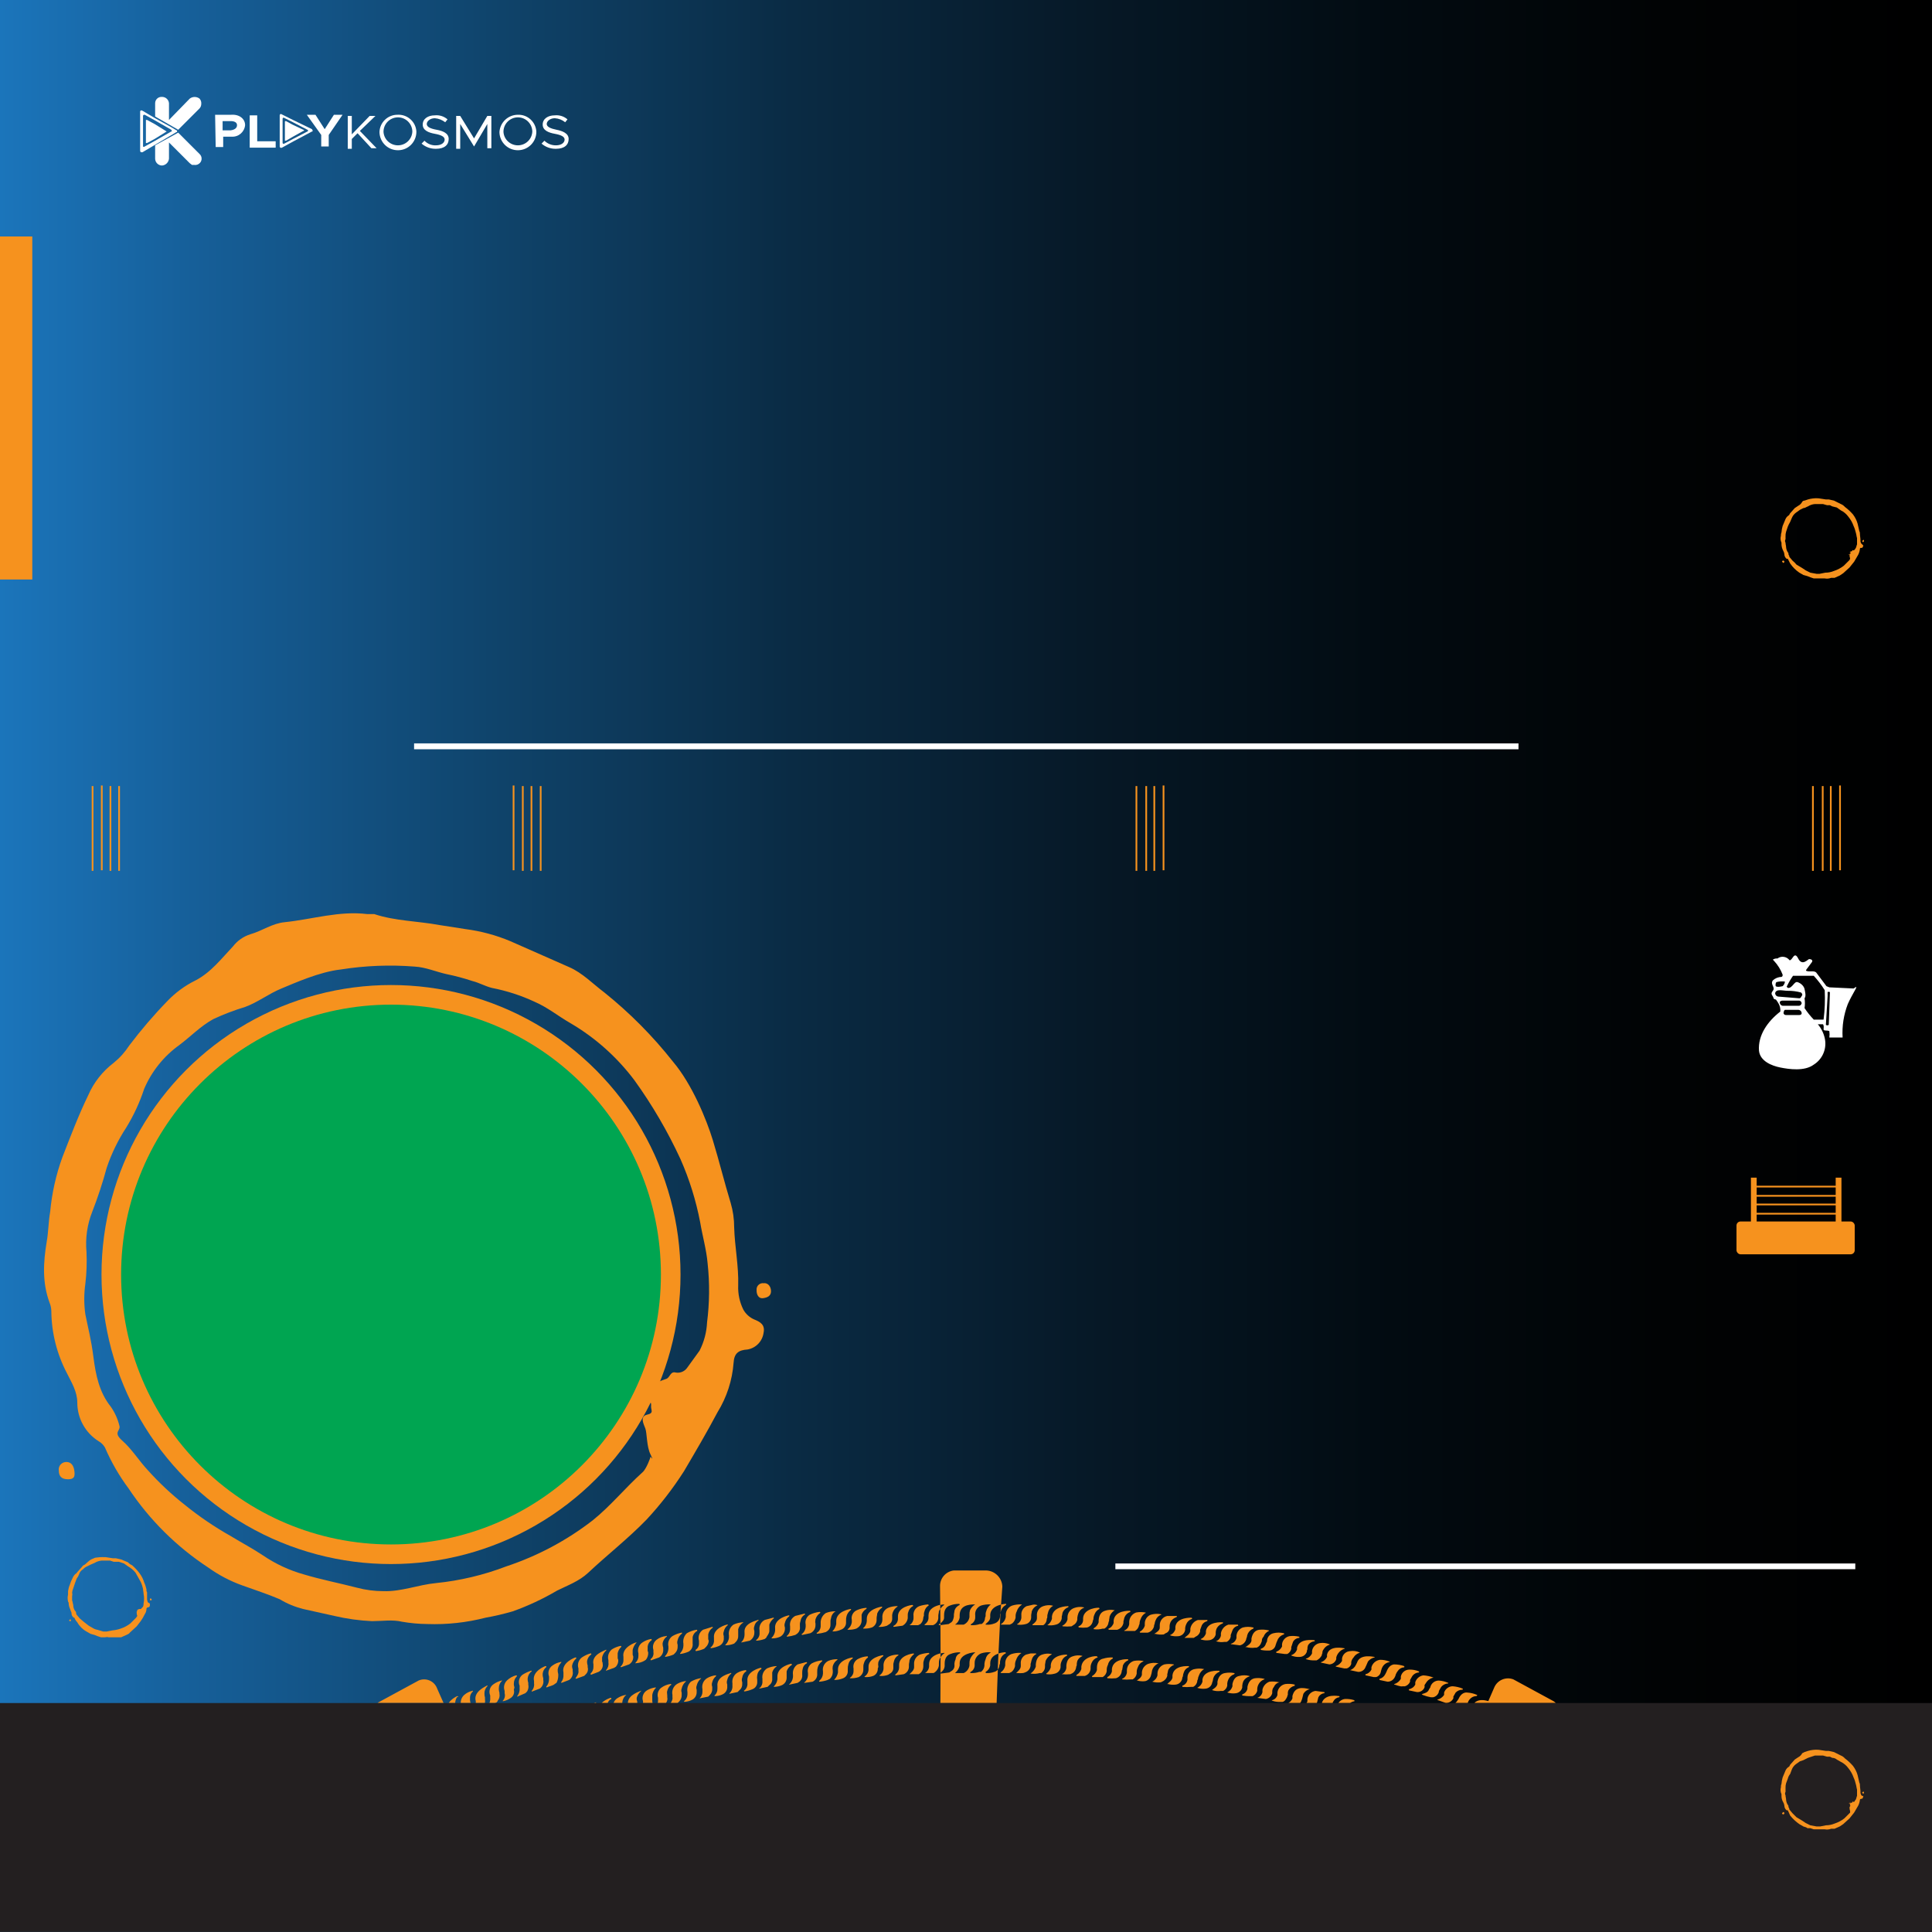 <?xml version="1.0" encoding="UTF-8"?><svg id="Layer_1" xmlns="http://www.w3.org/2000/svg" width="335" height="335" xmlns:xlink="http://www.w3.org/1999/xlink" viewBox="0 0 335 335"><rect x="0" y="0" width="335" height="335" fill="#808080" stroke="none"/><defs><clipPath id="clippath"><rect width="335" height="335" fill="none"/></clipPath><linearGradient id="linear-gradient" x1="0" y1="167.5" x2="335" y2="167.5" gradientTransform="translate(0 335) scale(1 -1)" gradientUnits="userSpaceOnUse"><stop offset="0" stop-color="#1b75bb"/><stop offset=".1" stop-color="#165f99"/><stop offset=".26" stop-color="#0f436a"/><stop offset=".41" stop-color="#0a2b44"/><stop offset=".57" stop-color="#061826"/><stop offset=".72" stop-color="#020b11"/><stop offset=".86" stop-color="#010304"/><stop offset="1" stop-color="#000"/></linearGradient></defs><g clip-path="url(#clippath)"><g><path d="M0,0H335V335H0V0Z" fill="url(#linear-gradient)"/><path d="M198.5,281.5c0-.66,.39-1.25,1-1.5,.58-.18,1.2-.22,1.8-.1,.1,0,.1,.1,0,.1-.41,.16-.74,.49-.9,.9-.11,.22-.18,.46-.2,.7-.08,.12-.11,.26-.1,.4-.13,.54-.56,.97-1.1,1.1h-1.3c-.1-.1-.1-.2,0-.2,.38-.22,.67-.58,.8-1v-.4Zm2.6,.7c0,.5-.5,.8-.8,1s-.1,.1,0,.1c.49,.13,1,.17,1.5,.1l.3-.2c.4-.12,.68-.48,.7-.9v-.3c0-.28,.08-.55,.2-.8,.22-.38,.58-.66,1-.8h0c.1-.1,.1-.2,0-.2h-1.6c-.76,.15-1.31,.82-1.3,1.6v.4h0Zm-5.3-.6c-.06,.48-.36,.9-.8,1.1-.1,0-.1,.1,0,.1h1.8c.37-.21,.63-.58,.7-1,.05-.09,.09-.19,.1-.3,0-.28,.08-.55,.2-.8,.14-.42,.43-.77,.8-1,.1,0,.1-.1,0-.1-.53-.1-1.07-.1-1.6,0-.69,.24-1.16,.87-1.2,1.6v.4h0Zm13.3,1.6c-.13,.46-.46,.83-.9,1,0,.06,.04,.1,.1,.1h0c.45,.13,.93,.17,1.4,.1,.54-.07,.98-.47,1.1-1v-.3c0-.28,.08-.55,.2-.8,.22-.38,.58-.66,1-.8,.1-.1,.1-.2,0-.2s-2.6-.2-2.9,1.5v.4h0Zm-2.7-.4c-.1,.6-.7,.9-.9,1.1s-.1,.1,0,.1h1.5l.3-.2c.39-.16,.68-.49,.8-.9v-.3l.3-.8c.19-.35,.51-.6,.9-.7,.1-.1,.1-.2,0-.2h-1.6c-.68,.22-1.18,.8-1.3,1.5v.4Zm-2.6-.3c-.13,.46-.46,.83-.9,1,0,.06,.04,.1,.1,.1,.45,.13,.93,.16,1.4,.1,.57-.08,1.02-.53,1.1-1.1v-.3c.02-.24,.09-.48,.2-.7,.18-.43,.55-.76,1-.9,0,0,0-.2-.1-.2s-2.6-.1-2.8,1.6v.4Zm-26.7-2c-.04,.46-.3,.87-.7,1.1-.1,0,0,.1,0,.1,.5,.07,1.01,.03,1.5-.1,.54-.14,.92-.64,.9-1.2v-.3c0-.2,.1-.5,.1-.7,.16-.44,.48-.8,.9-1h0c.1,0,.1-.1,0-.1-.29-.1-.61-.1-.9,0l-.9,.2c-.61,.29-.97,.93-.9,1.6v.4h0Zm16,.9c-.13,.46-.46,.83-.9,1,0,.1,0,.2,.1,.2h1.4c.57-.15,1-.62,1.1-1.2v-.3c.1-.2,.1-.5,.2-.7,.18-.43,.55-.76,1-.9,0-.1,0-.2-.1-.2s-2.6-.1-2.8,1.7v.4Zm-10.7-.7c-.12,.45-.41,.84-.8,1.1,.5,.07,1.01,.04,1.5-.1,.53-.12,.93-.56,1-1.1v-.3c.1-.3,.1-.6,.2-.8,.19-.37,.51-.66,.9-.8,.1-.1,.1-.2,0-.2s-2.6,0-2.8,1.8v.4h0Zm29.3,2.9c-.09,.47-.44,.86-.9,1h.1c.45,.14,.93,.17,1.4,.1h.4c.36-.18,.62-.51,.7-.9v-.3l.3-.8c.17-.42,.55-.73,1-.8h0s0-.2-.1-.2h-1.6c-.68,.22-1.18,.8-1.3,1.5v.4h0Zm-31.9-3c0,.5-.5,.9-.8,1.1,0,.06,.04,.1,.1,.1h1.8c.38-.24,.6-.65,.6-1.1,.05-.09,.09-.19,.1-.3-.02-.24,.02-.48,.1-.7,.09-.49,.38-.93,.8-1.2,.1,0,.1-.1,0-.1-.53-.12-1.09-.08-1.6,.1-.72,.23-1.18,.94-1.1,1.7v.4h0Zm8,.4c-.05,.46-.36,.85-.8,1,0,.1,0,.2,.1,.2,.47,.05,.93,.05,1.4,0,.55-.16,.94-.63,1-1.2,.05-.09,.09-.19,.1-.3,0-.28,.08-.55,.2-.8,.14-.39,.43-.71,.8-.9,.1,0,0-.1,0-.2s-2.7,0-2.8,1.8v.4Zm-2.7-.2c-.12,.48-.45,.88-.9,1.1,0,.06,.04,.1,.1,.1,.5,.05,1,.05,1.5,0l.3-.2c.39-.2,.65-.57,.7-1v-.3c.03-.27,.1-.54,.2-.8,.16-.41,.49-.74,.9-.9,.1,0,.1-.1,0-.1-.53-.12-1.09-.08-1.6,.1-.7,.22-1.19,.86-1.2,1.6v.4h0Zm5.4,.5c-.13,.42-.42,.78-.8,1-.1,.1-.1,.2,0,.2,.5,.07,1.01,.03,1.5-.1h.3c.37-.21,.63-.58,.7-1,0-.11,.03-.22,.1-.3,0-.3,.1-.6,.1-.8,.16-.46,.48-.85,.9-1.1h-.1c-.53-.12-1.09-.08-1.6,.1-.6,.2-1,.6-1.1,1.6v.4h0Zm-37.4,5.9c.1-.1,.1-.2,0-.2s-2.6,.4-2.5,2.1v.4c-.02,.49-.28,.94-.7,1.2,0,.06,.04,.1,.1,.1,.48,.03,.95-.04,1.4-.2,.52-.21,.84-.74,.8-1.3,.05-.09,.09-.19,.1-.3-.05-.26-.05-.54,0-.8,.16-.41,.44-.76,.8-1h0Zm2.7-.2c0-.06-.04-.1-.1-.1-.52,0-1.03,.1-1.5,.3-.66,.3-1.06,.98-1,1.7v.4c-.02,.49-.28,.94-.7,1.2,0,.07,.03,.1,.1,.1,.48,.04,.95-.03,1.4-.2l.3-.2c.37-.19,.61-.58,.6-1v-.4c-.02-.24,.02-.48,.1-.7,.09-.47,.38-.87,.8-1.1h0Zm-5.3,.4c0-.1,0-.2-.1-.2-.52,.03-1.03,.16-1.5,.4-.67,.27-1.05,.99-.9,1.7v.4c.02,.48-.21,.93-.6,1.2-.1,.1,0,.1,0,.1,.51,.03,1.02-.04,1.5-.2l.3-.2c.32-.27,.51-.68,.5-1.1v-.3c-.02-.27,0-.54,.1-.8,.1-.41,.35-.76,.7-1Zm5.3-.4h0Zm-8,.6h0c.1-.1,.1-.2,0-.2s-2.6,.4-2.5,2.2v.4c-.08,.45-.29,.87-.6,1.2-.1,0,0,.1,0,.1,.51,0,1.02-.1,1.5-.3,.52-.21,.84-.74,.8-1.3v-.3c-.01-.27,.02-.54,.1-.8,.08-.42,.34-.78,.7-1h0Zm-7.9,.8c.1-.1,0-.2-.1-.2l-1.5,.4c-.6,.39-.91,1.09-.8,1.8v.4c-.05,.51-.3,.98-.7,1.3h.1l1.4-.3,.3-.2c.37-.28,.56-.74,.5-1.2v-.3c-.01-.27,.02-.54,.1-.8,.08-.39,.34-.72,.7-.9h0Zm35.6-6.9c.31-.25,.52-.61,.6-1v-.3c0-.28,.08-.55,.2-.8,.14-.44,.42-.83,.8-1.1h0c.1,0,.1-.1,0-.1-.54-.03-1.08,.04-1.6,.2-.67,.25-1.1,.89-1.1,1.6v.4c-.09,.49-.38,.93-.8,1.2-.1,0,0,.1,0,.1h1.5l.4-.2h0Zm-30.3,6.3c.1,0,0-.1-.1-.1-.52,0-1.03,.1-1.5,.3-.66,.34-1.03,1.07-.9,1.8v.4c-.03,.47-.24,.9-.6,1.2-.1,.1-.1,.2,0,.2,.48-.04,.95-.14,1.4-.3l.4-.2c.3-.29,.48-.68,.5-1.1v-.3c-.05-.26-.05-.54,0-.8,.13-.45,.41-.84,.8-1.1h0Zm74.5-3.2l-.2,.4c-.12,.44-.46,.78-.9,.9,0,.1,0,.2,.1,.2,.46,.09,.93,.12,1.4,.1,.55-.04,1.01-.45,1.1-1,.05-.09,.09-.19,.1-.3l.3-.7c.22-.38,.58-.66,1-.8,.1,0,.1-.2,0-.2-.59-.15-1.21-.15-1.8,0-.65,.14-1.12,.73-1.1,1.4h0Zm2.6,.9c-.2,.42-.56,.75-1,.9v.2l1.5,.2h.4c.36-.18,.62-.51,.7-.9v-.3l.3-.9c.21-.41,.63-.68,1.1-.7v-.2c-.56-.13-1.13-.17-1.7-.1-.7,.13-1.22,.7-1.3,1.4v.4Zm-5.3-1c-.1,.5-.6,.8-.9,1s-.1,.1,0,.1c.49,.13,1,.17,1.5,.1h.3c.39-.16,.68-.49,.8-.9,.05-.09,.09-.19,.1-.3,0-.27,.1-.52,.3-.7,.15-.44,.48-.8,.9-1,.1,0,0-.1,0-.1-.56-.13-1.13-.17-1.7-.1-.6,.1-1.1,.5-1.3,1.5v.4h0Zm-58.5,4.1v.5c0,.5-.5,.9-.7,1.1s-.1,.1,0,.1h1.5l.3-.2c.3-.29,.48-.68,.5-1.1v-.3c-.02-.27,0-.54,.1-.8,.11-.49,.44-.89,.9-1.1,.1,0,0-.2-.1-.2-.51,.04-1.01,.14-1.5,.3-.66,.3-1.06,.98-1,1.7Zm-.1-1.7h0c.1,0,.1-.2,0-.2s-2.6,.3-2.5,2.1v.4c-.03,.44-.25,.84-.6,1.1-.1,.1-.1,.2,0,.2l1.4-.2c.54-.21,.9-.72,.9-1.3v-.3c0-.3,.1-.5,.1-.8,.13-.4,.37-.74,.7-1h0Zm2.5-8.7c-.51,.04-1.01,.14-1.5,.3-.68,.27-1.1,.97-1,1.7v.4c-.02,.49-.28,.94-.7,1.2h1.5l.4-.2c.3-.29,.48-.68,.5-1.1,0-.11,.03-.22,.1-.3-.02-.27,0-.54,.1-.8,.09-.41,.34-.77,.7-1,.1,0,0-.2-.1-.2Zm-18.4,9.9c.1-.1,.1-.2,0-.2-.59,.06-1.17,.23-1.7,.5-.57,.36-.85,1.04-.7,1.7v.4c-.03,.47-.24,.9-.6,1.2-.1,.1,0,.2,0,.1l1.4-.2c.54-.25,.86-.81,.8-1.4v-.3c-.01-.27,.02-.54,.1-.8,.12-.4,.37-.75,.7-1h0Zm86.8-1.4c-.03-.25,.04-.51,.2-.7,.22-.38,.58-.66,1-.8,.1,0,.1-.1,0-.1-.51-.21-1.06-.28-1.6-.2-.73,.09-1.31,.67-1.4,1.4v.4c-.2,.42-.56,.75-1,.9-.1,0-.1,.1,0,.1,.48,.16,.99,.23,1.5,.2h.3c.39-.19,.71-.51,.9-.9,0-.3,.1-.3,.1-.3Zm-2.6-.7c-.01-.24,.02-.48,.1-.7h0c.23-.4,.64-.66,1.1-.7,.1,0,.1-.2,0-.2s-2.6-.4-3,1.3v.3c-.16,.47-.53,.84-1,1,0,.06,.04,.1,.1,.1,.45,.17,.92,.24,1.4,.2,.55-.02,1.03-.38,1.2-.9,0-.14,.02-.28,.1-.4h0Zm5,1.4c.07-.29,.21-.57,.4-.8h0c.25-.33,.6-.58,1-.7,.1,0,.1-.1,0-.1s-2.6-.6-3,1.1v.4c-.2,.42-.56,.75-1,.9-.1,0-.1,.1,0,.1l1.4,.3c.55-.02,1.03-.38,1.2-.9v-.3h0Zm-13.7,5.5c0-.28,.08-.55,.2-.8,.2-.42,.56-.74,1-.9,.1,0,.1-.1,0-.1-.52-.14-1.07-.17-1.6-.1-.6,.1-1.1,.5-1.3,1.5v.3c-.09,.47-.44,.86-.9,1v.2c.5,.08,1,.12,1.5,.1h.3c.39-.16,.68-.49,.8-.9v-.3h0Zm16.3-4.7c.05-.3,.19-.58,.4-.8,.22-.38,.58-.66,1-.8,.1,0,.1-.1,0-.1-.5-.22-1.06-.29-1.6-.2-.72,.04-1.31,.59-1.4,1.3v.4c-.24,.43-.63,.75-1.1,.9,0,.06,.04,.1,.1,.1l1.4,.3h.4c.39-.1,.7-.41,.8-.8v-.3h0Zm-13.7,5.1c0-.3,.1-.58,.3-.8,.17-.42,.55-.73,1-.8h-.1c-.56-.13-1.13-.17-1.7-.1-.61,.23-1.07,.76-1.2,1.4v.4c-.09,.47-.44,.86-.9,1l1.5,.2c.53-.1,.96-.48,1.1-1v-.3h0Zm2.3-1.3c-.75,.13-1.32,.74-1.4,1.5v.4c-.12,.44-.46,.78-.9,.9-.1,0-.1,.1,0,.1,.45,.16,.92,.23,1.4,.2h.4c.4-.1,.6-.5,.8-.9,0-.11,.03-.22,.1-.3-.02-.27,0-.54,.1-.8h0c.24-.41,.64-.7,1.1-.8v-.2c-.52-.13-1.06-.16-1.6-.1h0Zm19.1-1.6c.09-.25,.23-.49,.4-.7,.25-.36,.66-.58,1.1-.6v-.2c-.58-.2-1.19-.3-1.8-.3-.6,.1-1,.5-1.3,1.3l-.2,.4c-.2,.4-.56,.7-1,.8v.2l1.4,.3c.58,0,1.09-.36,1.3-.9,.05-.09,.09-.19,.1-.3h0Zm2.5,.9l.4-.7c.26-.35,.66-.57,1.1-.6,.1,0,.1-.1,0-.2-.51-.21-1.05-.31-1.6-.3-.72-.01-1.36,.49-1.5,1.2v.4c-.24,.43-.63,.75-1.1,.9-.1,0-.1,.1,0,.1s1,.4,1.4,.3h.4c.41-.12,.74-.41,.9-.8v-.3h0Zm2.5,1.3c.03-.13,.03-.27,0-.4l.4-.6c.28-.35,.67-.6,1.1-.7h.1c-.57-.23-1.18-.36-1.8-.4-.66,.09-1.21,.56-1.4,1.2v.4c-.22,.43-.63,.72-1.1,.8v.2l1.4,.3c.56,.04,1.09-.28,1.3-.8Zm-10.1-3.8l.3-.7c.28-.35,.67-.6,1.1-.7,.1,0,.1-.1,0-.1s-2.5-.6-3,1l-.2,.4c-.2,.42-.56,.75-1,.9l1.4,.3c.59,.03,1.12-.34,1.3-.9l.1-.2h0Zm12.6,2.6c-.72-.01-1.36,.49-1.5,1.2l-.2,.3c-.2,.6-.8,.7-1.1,.8s-.1,.1,0,.2c.45,.18,.92,.31,1.4,.4h.4c.39-.08,.72-.34,.9-.7,.07-.12,.1-.26,.1-.4h0l.4-.7c.3-.36,.73-.57,1.2-.6,0,0,.1-.1,0-.1-.51-.23-1.05-.36-1.6-.4h0Zm-34.1,.9c.02-.28,.09-.55,.2-.8,.22-.38,.58-.66,1-.8,.1,0,.1-.1,0-.1-.56-.15-1.14-.15-1.7,0-.6,.1-1,.5-1.2,1.4v.4c-.12,.43-.41,.79-.8,1-.1,0-.1,.1,0,.1,.45,.13,.93,.17,1.4,.1,.54-.07,.98-.47,1.1-1v-.3h0Zm24.1-2.7c.06-.25,.16-.49,.3-.7,.26-.37,.65-.62,1.1-.7,.1,0,.1-.1,0-.1-.51-.2-1.05-.3-1.6-.3-.72,.09-1.31,.6-1.5,1.3v.4c-.2,.4-.56,.7-1,.8-.07,.07-.07,.13,0,.2l1.4,.3h.4c.39-.1,.7-.41,.8-.8l.1-.4h0Zm-62.5-2.9c.1,0,.1-.1,0-.1-.54-.03-1.08,.04-1.6,.2-.67,.25-1.1,.89-1.1,1.6v.4c-.09,.49-.38,.93-.8,1.2,0,.06,.04,.1,.1,.1h1.4l.4-.2c.31-.25,.52-.61,.6-1v-.3c0-.28,.08-.55,.2-.8,.14-.44,.42-.83,.8-1.1h0Zm13.3,.7c.1,0,0-.1-.1-.2s-2.5,0-2.7,1.8v.4c-.13,.42-.42,.78-.8,1-.1,.1-.1,.2,0,.2h1.4c.55-.16,.94-.63,1-1.2v-.3c0-.28,.08-.55,.2-.8,.18-.43,.55-.76,1-.9h0Zm-3.5,.6c.16-.36,.44-.64,.8-.8,.1,0,.1-.1,0-.1-.53-.12-1.09-.08-1.6,.1-.6,.2-1,.6-1.1,1.6v.4c-.06,.48-.36,.9-.8,1.1,.5,.05,1,.05,1.5,0l.4-.2c.34-.23,.55-.6,.6-1,0-.11,.03-.22,.1-.3-.01-.27,.02-.54,.1-.8h0Zm6.1-.4h0c.1,0,.1-.1,0-.2-.54-.03-1.08,.04-1.6,.2-.6,.1-1.1,.6-1.1,1.6v.4c-.13,.42-.42,.78-.8,1-.07,.07-.07,.13,0,.2h1.8c.37-.21,.63-.58,.7-1v-.3c0-.28,.08-.55,.2-.8,.09-.47,.38-.87,.8-1.1h0Zm21.1,2.7c.1-.1,.1-.2,0-.2-.53-.1-1.07-.1-1.6,0-.6,.1-1.1,.5-1.3,1.5v.4c-.1,.5-.6,.8-.9,1,0,.06,.04,.1,.1,.1,.45,.14,.93,.17,1.4,.1h.4c.36-.18,.62-.51,.7-.9v-.4c.02-.24,.09-.48,.2-.7,.2-.42,.56-.74,1-.9h0Zm-34.3-3.5c0-.06-.04-.1-.1-.1h-.9l-.8,.2c-.61,.29-.97,.93-.9,1.6v.4c0,.5-.5,.9-.7,1.1s-.1,.1,0,.1,1.1,.1,1.4-.1c.55-.16,.94-.63,1-1.2v-.3c.1-.2,.1-.5,.2-.7,.1-.44,.4-.8,.8-1Zm5.3,.3c.1-.1,0-.2-.1-.2s-2.5,0-2.7,1.8v.4c-.12,.45-.41,.84-.8,1.1,0,.06,.04,.1,.1,.1,.47,.07,.95,.03,1.4-.1,.53-.12,.93-.56,1-1.1v-.3c0-.28,.08-.55,.2-.8,.16-.41,.49-.74,.9-.9h0Zm-2.7-.2c.1,0,.1-.1,0-.1-.53-.12-1.09-.08-1.6,.1-.6,.2-1,.7-1.1,1.7v.4c-.15,.44-.43,.82-.8,1.1-.1,0-.1,.1,0,.1,.5,.07,1.01,.03,1.5-.1h.3c.38-.24,.6-.65,.6-1.1v-.3c0-.2,.1-.5,.1-.7,.2-.47,.55-.86,1-1.1Zm12.4,1.9c.16-.41,.49-.74,.9-.9,.1-.1,0-.2-.1-.2s-2.5-.1-2.7,1.7v.4c-.09,.44-.39,.82-.8,1v.2c.5,.05,1,.05,1.5,0,.55-.16,.94-.63,1-1.2,0-.11,.03-.22,.1-.3,0-.2,.1-.5,.1-.7Zm10.4,1.9c.02-.28,.09-.55,.2-.8,.14-.37,.43-.66,.8-.8h0c.1-.1,.1-.2,0-.2s-2.6-.2-2.8,1.6v.4c-.1,.5-.6,.8-.8,1s-.1,.1,0,.1c.45,.13,.93,.16,1.4,.1,.57-.08,1.02-.53,1.1-1.1,0-.11,.03-.22,.1-.3h0Zm2.8-.2c.16-.46,.48-.85,.9-1.1h-.1c-.5-.1-1-.1-1.5,0-.75,.1-1.31,.74-1.3,1.5v.4c-.09,.47-.44,.86-.9,1,0,.1,0,.2,.1,.2,.47,.05,.93,.05,1.4,0h.4c.39-.2,.65-.57,.7-1,0-.11,.03-.22,.1-.3,.02-.24,.09-.48,.2-.7h0Zm2.4,.9c.02-.24,.09-.48,.2-.7,.2-.36,.52-.64,.9-.8,.1-.1,.1-.2,0-.2s-2.6-.2-2.9,1.5v.4c-.12,.43-.41,.79-.8,1-.1,0-.1,.1,0,.1,.45,.13,.93,.16,1.4,.1,.57-.08,1.02-.53,1.1-1.1,.05-.09,.09-.19,.1-.3Zm-7.9-1.1c.1-.3,.1-.6,.2-.8,.21-.35,.52-.63,.9-.8,.1,0,.1-.1,0-.1-.53-.1-1.07-.1-1.6,0-.7,.22-1.19,.86-1.2,1.6v.3c-.12,.48-.45,.88-.9,1.1,.49,.13,1,.17,1.5,.1l.4-.2c.34-.2,.59-.52,.7-.9v-.3h0Zm-1.5-1.9h-.1c-.57-.12-1.15-.08-1.7,.1-.63,.24-1.06,.83-1.1,1.5v.4c-.1,.5-.6,.8-.9,1h.1c.45,.13,.93,.17,1.4,.1,.52-.14,.9-.57,1-1.1,.05-.13,.08-.26,.1-.4,.02-.24,.09-.48,.2-.7,.22-.41,.57-.72,1-.9Zm-3.8,1.5c0-.28,.08-.55,.2-.8,.14-.45,.47-.82,.9-1h0c.1,0,.1-.1,0-.1-.53-.1-1.07-.1-1.6,0-.7,.22-1.19,.86-1.2,1.6v.4c-.06,.48-.36,.9-.8,1.1-.1,0,0,.1,0,.1,.5,.05,1,.05,1.5,0h.3c.37-.21,.63-.58,.7-1v-.3h0Zm17.3-5.9c-.09,.47-.44,.86-.9,1-.1,0-.1,.1,0,.1l1.5,.2c.54-.13,.97-.56,1.1-1.1,0-.11,.03-.22,.1-.3,.02-.24,.09-.48,.2-.7,.2-.36,.52-.64,.9-.8,.1-.1,.1-.2,0-.2-.59-.15-1.21-.15-1.8,0-.6,.22-1.03,.76-1.1,1.4v.4Zm11.4,10.5l.2-.8c.24-.41,.64-.7,1.1-.8-1.2-.3-2.6-.5-3,1.2v.4c-.14,.34-.39,.62-.71,.8h2.05c.11-.15,.21-.31,.25-.5,.05-.09,.09-.19,.1-.3h0Zm2.8-.2c.2-.39,.57-.65,1-.7,.1,0,.1-.2,0-.2l-1.5-.2c-.73,.09-1.31,.67-1.4,1.4v.4c-.04,.11-.09,.21-.15,.3h1.78c.03-.07,.06-.13,.07-.2l.2-.8h0Zm6.2,.5c-.52-.16-1.06-.23-1.6-.2-.48,.05-.88,.32-1.14,.7h2.04c.21-.15,.44-.26,.7-.3,.1,0,.1-.1,0-.2h0Zm-2.6-.5c.1-.1,.1-.2,0-.2s-2.5-.5-3,1.2h1.86c.03-.11,.08-.21,.14-.3,.2-.39,.57-.65,1-.7Zm-59.18-4.8l-.21,5.8h-9.75l.03-7.93c.16-.26,.35-.5,.61-.67,.1,0,.1-.1,0-.1-.21,.02-.41,.05-.61,.09l-.02-4.9,1.43-.19,.3-.2c.4-.2,.5-.6,.6-1.1v-.3c0-.2,.1-.5,.1-.7,.13-.46,.46-.83,.9-1,0-.1,0-.2-.1-.2-.55,0-1.09,.1-1.6,.3-.6,.2-1,.7-1,1.7v.4c0,.42-.35,.76-.64,.98l-.02-2.49c.17-.27,.39-.51,.66-.68,.1,0,0-.1-.1-.1-.03,0-.26,.02-.57,.08l-.03-3.18c-.06-1.42,.99-2.64,2.4-2.8h5.6c1.52,.05,2.75,1.28,2.8,2.8l-.22,3.12c-.77,.18-1.82,.63-1.88,1.78v.4c0,.6-.5,.9-.7,1.1s-.1,.2,0,.2c.48,.04,.95-.03,1.4-.2,.55-.16,.94-.63,1-1.2v-.3c0-.12,.06-.22,.08-.34l-.35,7.05c-.69,.23-1.43,.7-1.43,1.68v.4c-.09,.47-.38,.87-.8,1.1,0,.1,0,.2,.1,.2,.48,.03,.95-.04,1.4-.2,.25-.06,.46-.21,.62-.4h0Zm-3.92-9.4v.4c-.02,.47-.29,.89-.7,1.1-.1,.1-.1,.2,0,.2,.51,.03,1.02-.04,1.5-.2h.3c.38-.24,.6-.65,.6-1.1,.05-.09,.09-.19,.1-.3-.02-.27,0-.54,.1-.8,.12-.48,.41-.9,.8-1.2h-.1c-.54-.03-1.08,.04-1.6,.2-.68,.27-1.1,.97-1,1.7h0Zm-3.5,1.6h1.5c.53-.23,.91-.72,1-1.3v-.4c-.01-.27,.02-.54,.1-.8,.19-.42,.5-.77,.9-1h-.1c-1.1,0-2.6,.2-2.6,1.9v.4c-.09,.49-.38,.93-.8,1.2h0Zm-.1,6.7c.02-.24,.09-.48,.2-.7,.03-.44,.3-.82,.7-1h0c.06,0,.1-.04,.1-.1s-.04-.1-.1-.1c-.55,0-1.09,.09-1.6,.3-.6,.2-1,.7-1,1.7v.4c-.04,.46-.3,.87-.7,1.1v.2l1.5-.2,.3-.2c.41-.21,.65-.64,.6-1.1v-.3h0Zm2.7-.7c.18-.42,.45-.8,.8-1.1h0c.1,0,.1-.1,0-.1s-2.6,.2-2.6,1.9v.4c-.1,.47-.34,.89-.7,1.2-.1,0-.1,.1,0,.1h1.4c.53-.23,.91-.72,1-1.3v-.3c-.01-.27,.02-.54,.1-.8h0Zm2.5,.8c.02-.28,.09-.55,.2-.8,.09-.47,.38-.87,.8-1.1h0c.1,0,.1-.1,0-.1-.54-.04-1.09,.03-1.6,.2-.68,.29-1.12,.96-1.1,1.7v.4c-.02,.47-.29,.89-.7,1.1-.1,.1-.1,.2,0,.2,.51,.03,1.02-.04,1.5-.2h.3c.35-.26,.57-.66,.6-1.1v-.3h0Zm2.9-9.3c.16-.38,.44-.7,.8-.9,.1-.1,.1-.2,0-.2-.28,.02-.55,.06-.82,.12l-.1,1.45c.04-.16,.06-.32,.12-.46h0Zm-.3,9.49c.05-.09,.09-.19,.1-.3-.02-.24,.02-.48,.1-.7,.13-.46,.46-.83,.9-1h0c0-.1,0-.2-.1-.2-.05,0-.59,.02-1.17,.22l-.12,2.78c.18-.22,.29-.5,.28-.8h0Zm-18.3-6.8c-.06,0-.1,.04-.1,.1s.04,.1,.1,.1l1.5-.2c.48-.27,.82-.75,.9-1.3v-.3c-.02-.27,0-.54,.1-.8,.12-.43,.41-.79,.8-1,.1,0,0-.2-.1-.2s-2.6,.3-2.5,2.1v.4c-.04,.46-.3,.87-.7,1.1h0Zm-2.7,.2c.51,.04,1.02-.03,1.5-.2l.3-.2c.37-.19,.61-.58,.6-1v-.4c-.02-.24,.02-.48,.1-.7,.15-.41,.43-.76,.8-1,.1,0,0-.1,0-.1-.55,0-1.09,.09-1.6,.3-.66,.3-1.06,.98-1,1.7v.4c-.02,.49-.28,.94-.7,1.2h0Zm8.7-2v.5c-.04,.46-.3,.87-.7,1.1,0,.06,.04,.1,.1,.1h1.4c.54-.21,.9-.72,.9-1.3v-.3c0-.3,.1-.5,.1-.8,.06-.15,.15-.28,.24-.42v-.7c-.77,.16-2.03,.61-2.03,1.82h-.01Zm-11.3,2.3c.51,.03,1.02-.04,1.5-.2,.5-.24,.81-.75,.8-1.3v-.3c0-.3,.1-.5,.1-.8,.16-.41,.44-.76,.8-1,.1-.1,.1-.2,0-.2s-2.6,.4-2.6,2.1v.4c-.03,.47-.24,.9-.6,1.2-.1,0,0,.1,0,.1h0Zm106.3,11.7c.1,0,.2-.2,.1-.2-.51-.23-1.05-.36-1.6-.4-.6-.1-1.2,.2-1.6,1.1l-.2,.3c-.09,.15-.21,.28-.34,.4h2.14c.07-.26,.21-.5,.4-.7,.28-.31,.68-.49,1.1-.5h0Zm13.4,.9l-7-3.8c-1.3-.49-2.75,.13-3.3,1.4l-1.03,2.37c-.63-.18-1.77-.39-2.41,.33h14.11c-.1-.1-.21-.19-.33-.27l-.04-.03Zm-17.4-.5c.02-.1,.02-.2,0-.3l.4-.7c.31-.33,.75-.51,1.2-.5,0,0,.1-.2,0-.2-.54-.22-1.12-.35-1.7-.4-.68,0-1.29,.45-1.5,1.1v.4c-.26,.39-.65,.68-1.1,.8-.1,0-.1,.1,0,.1l1.4,.5c.55,.01,1.06-.3,1.3-.8h0Zm-104.3-13.2c-.06,.48-.32,.91-.7,1.2-.1,.1,0,.1,0,.1,.51,.03,1.02-.04,1.5-.2l.3-.2c.35-.26,.57-.66,.6-1.1v-1.1c.13-.42,.42-.78,.8-1,.1-.1,.1-.2,0-.2-.55,.04-1.09,.17-1.6,.4-.67,.27-1.05,.99-.9,1.7v.4h0Zm-61.4,13.6c.28-.33,.39-.78,.3-1.2v-.2c-.09-.26-.12-.53-.1-.8,0-.45,.18-.88,.5-1.2,.1-.1,0-.2,0-.1-.54,.13-1.05,.37-1.5,.7-.58,.44-.79,1.23-.5,1.9v.4c.03,.31-.02,.61-.13,.9h1l.23-.1c.1-.1,.2-.2,.2-.3h0Zm-2.2-.2c-.02-.1-.02-.2,0-.3-.08-.26-.11-.53-.1-.8,0-.45,.18-.88,.5-1.2,.1-.1,0-.2-.1-.1s-2.4,1-1.9,2.7v.3h1.58c.04-.2,.05-.4,.02-.6Zm21.9-.1c0-.1,0-.2-.1-.2-.06,0-.96,.29-1.57,.9h1.04c.11-.31,.34-.57,.64-.7h-.01Zm-2.7,.6c-.11,.02-.22,.07-.33,.1h.35s.05-.07,.08-.1h-.1Zm-27.55-2.53c-.52-1.22-1.93-1.79-3.15-1.27l-7,3.8-.04,.03-.09,.07h11.44l-1.11-2.5s-.03-.09-.05-.13Zm6.25,.63c0-.1,0-.2-.1-.1-.52,.11-1,.35-1.4,.7-.41,.36-.62,.88-.61,1.4h1.71c-.09-.26-.12-.53-.1-.8-.04-.46,.15-.91,.5-1.2Zm-2.6,1c.1-.1,0-.2-.1-.2-.06,0-.97,.44-1.5,1.2h1.12c.03-.39,.15-.77,.38-1.1l.1,.1Zm83.5-12.7c-.3,.2,0,.2,.1,.2h.07v-.32c-.06,.04-.11,.09-.16,.12h-.01Zm-47.2,12.7v-.3c0-.3-.1-.6,0-.8,.09-.39,.3-.74,.6-1,.06,0,.1-.04,.1-.1s-.04-.1-.1-.1c-.62,.08-1.2,.32-1.7,.7-.49,.41-.69,1.08-.5,1.7v.4c.01,.17,0,.34-.05,.5h1.43c.21-.28,.31-.64,.22-1h0Zm2.5-.4v-.4c-.09-.22-.09-.48,0-.7,.1-.47,.34-.89,.7-1.2,.1,0,0-.1,0-.1-.53,.06-1.04,.23-1.5,.5-.64,.4-.96,1.16-.8,1.9v.4c.07,.36-.11,.72-.3,1h1.2l.3-.3c.28-.3,.42-.69,.4-1.1h0Zm42.9-5.3v.4c-.04,.46-.3,.87-.7,1.1h1.5c.48-.27,.82-.75,.9-1.3v-.3c-.01-.27,.02-.54,.1-.8,.05-.12,.12-.22,.19-.33v-.68c-.77,.17-1.99,.65-1.99,1.91h0Zm-48,6.4v-1.1c.07-.45,.28-.87,.6-1.2h0c.1,0,0-.1,0-.1-.53,.06-1.04,.23-1.5,.5-.66,.39-.95,1.18-.7,1.9v.3h1.64c0-.1-.01-.2-.04-.3h0Zm-2.7-.6c.12-.43,.36-.81,.7-1.1h0c.1-.1,.1-.2,0-.1-.09,.09-2.21,.63-2.23,2.1h1.63v-.2c-.08-.22-.12-.46-.1-.7h0Zm-1.8-.5h-.1c-.54,.09-1.05,.3-1.5,.6-.29,.2-.5,.48-.61,.8h1.51v-.1c.04-.51,.29-.99,.7-1.3Zm15.2-9.5c.04,.46-.15,.91-.5,1.2-.06,0-.1,.04-.1,.1s.04,.1,.1,.1c.48-.07,.95-.21,1.4-.4,.54-.25,.86-.81,.8-1.4v-.3c-.1-.26-.1-.54,0-.8,.09-.44,.34-.83,.7-1.1,.1,0,0-.1-.1-.1s-2.5,.6-2.3,2.3v.4h0Zm-10.8,0c0-.1,0-.2-.1-.2-.54,.09-1.05,.3-1.5,.6-.63,.41-.91,1.18-.7,1.9v.4c.02,.46-.16,.9-.5,1.2,0,.1,0,.2,.1,.1,.49-.03,.97-.16,1.4-.4l.3-.2c.27-.34,.41-.77,.4-1.2,0-.11-.03-.22-.1-.3v-.8c.05-.45,.31-.86,.7-1.1Zm2.6-.6c.1-.1,0-.2-.1-.1-.58,.05-1.13,.25-1.6,.6-.57,.4-.82,1.13-.6,1.8v.4c.08,.46-.11,.93-.5,1.2,0,.1,0,.2,.1,.2l1.4-.5c.48-.3,.75-.84,.7-1.4v-.3c-.09-.26-.12-.53-.1-.8,.09-.44,.34-.83,.7-1.1h0Zm4.5,1.2v-1.1c.08-.47,.37-.88,.8-1.1,0-.1,0-.2-.1-.2-.6,.09-1.18,.3-1.7,.6-.49,.46-.72,1.14-.6,1.8v.4c-.02,.45-.2,.87-.5,1.2-.1,.1-.1,.2,0,.2,.48-.07,.95-.21,1.4-.4,.5-.28,.77-.83,.7-1.4Zm-1.9-1.7c.1-.1,.1-.2,0-.2-.56,.11-1.1,.31-1.6,.6-.58,.4-.86,1.11-.7,1.8v.4c-.03,.49-.25,.96-.6,1.3,0,.06,.04,.1,.1,.1,.48-.07,.95-.21,1.4-.4l.3-.3c.28-.3,.42-.69,.4-1.1v-.3c-.1-.26-.1-.54,0-.8,.1-.44,.34-.83,.7-1.1Zm-13.8,4.8v-.7c.1-.47,.34-.89,.7-1.2,.1-.1,0-.2-.1-.1s-2.5,.8-2.1,2.5v.4c.02,.46-.16,.9-.5,1.2,0,.1,0,.2,.1,.2l1.3-.5c.52-.26,.81-.83,.7-1.4,.01-.14-.02-.28-.1-.4Zm5.3-2c.1-.44,.3-.86,.6-1.2h0c.1,0,.1-.1,0-.1s-2.5,.8-2.2,2.5v.4c.05,.44-.1,.88-.4,1.2-.06,0-.1,.04-.1,.1s.04,.1,.1,.1l1.4-.5c.48-.3,.75-.84,.7-1.4-.05-.09-.09-.19-.1-.3v-.8h0Zm-7.2,.8c.1-.1,0-.2-.1-.2-.53,.15-1.04,.39-1.5,.7-.59,.44-.83,1.2-.6,1.9v.4c.1,.5-.3,1-.5,1.3,0,.06,.04,.1,.1,.1l1.4-.5,.3-.3c.31-.31,.43-.78,.3-1.2v-.3c-.09-.26-.12-.53-.1-.8,.08-.45,.33-.84,.7-1.1Zm4.6-.2c.07-.42,.28-.81,.6-1.1,.1-.1,0-.2-.1-.2-.53,.11-1.04,.31-1.5,.6-.56,.45-.8,1.2-.6,1.9v.4c.07,.47-.08,.95-.4,1.3-.1,0,0,.1,0,.1l1.4-.5,.3-.2c.29-.33,.44-.76,.4-1.2-.05-.09-.09-.19-.1-.3v-.8h0Zm22.3,3.1h0c0-.1,0-.2-.1-.2-.53,.06-1.04,.23-1.5,.5-.6,.39-.91,1.09-.8,1.8v.4c.04,.49-.14,.97-.5,1.3-.1,0,0,.1,0,.1l1.4-.3,.3-.3c.34-.26,.52-.67,.5-1.1v-.3c-.1-.26-.1-.54,0-.8,.05-.45,.31-.86,.7-1.1h0Zm2.6-.4h0c.1-.1,0-.2-.1-.2s-2.5,.6-2.3,2.3v.4c.04,.46-.15,.91-.5,1.2-.06,0-.1,.04-.1,.1s.04,.1,.1,.1c.48-.07,.95-.21,1.4-.4,.52-.21,.84-.74,.8-1.3v-.3c-.05-.26-.05-.54,0-.8,.05-.45,.31-.86,.7-1.1h0Zm-10.5,1.7c.1,0,.1-.1,0-.1-.6,.09-1.18,.3-1.7,.6-.49,.46-.72,1.14-.6,1.8v.4c-.01,.47-.23,.91-.6,1.2,0,.07,.03,.1,.1,.1,.49-.03,.97-.16,1.4-.4,.45-.28,.71-.77,.7-1.3v-.4c-.09-.22-.09-.48,0-.7,.1-.47,.34-.89,.7-1.2Zm13.1-2.1c.1,0,.1-.1,0-.1-.55,.04-1.09,.17-1.6,.4-.6,.39-.91,1.09-.8,1.8v.4c.05,.51-.18,1.01-.6,1.3h.1l1.4-.3,.3-.3c.35-.25,.54-.67,.5-1.1v-1.1c.12-.4,.36-.75,.7-1h0Zm-7.8,1.2s0-.2-.1-.1-2.5,.5-2.3,2.3v.4c.02,.46-.16,.9-.5,1.2,0,.1,0,.2,.1,.1,.45,0,.9-.1,1.3-.3,.54-.25,.86-.81,.8-1.4v-.3c-.1-.26-.1-.54,0-.8,.09-.44,.34-.83,.7-1.1h0Zm-2.7,.5c.1-.1,.1-.2,0-.2-.53,.06-1.04,.23-1.5,.5-.64,.4-.96,1.16-.8,1.9v.4c.02,.46-.16,.9-.5,1.2l1.5-.3,.3-.3c.28-.3,.42-.69,.4-1.1v-.3c-.1-.26-.1-.54,0-.8,.09-.39,.3-.74,.6-1h0Zm2.3-6.7c-.06,.46-.27,.88-.6,1.2-.1,.1,0,.1,0,.1,.51,0,1.02-.1,1.5-.3l.3-.3c.29-.29,.43-.69,.4-1.1v-1.1c.12-.45,.41-.84,.8-1.1,.1,0,.1-.2,0-.1-.55,.04-1.09,.17-1.6,.4-.62,.42-.93,1.16-.8,1.9v.4Zm8-1.2c-.06,.46-.27,.88-.6,1.2-.1,0,0,.1,.1,.1,.48,0,.96-.1,1.4-.3,.47-.27,.77-.76,.8-1.3v-.3c-.1-.26-.1-.54,0-.8,.1-.44,.34-.83,.7-1.1,.1-.1,.1-.2,0-.2s-2.6,.5-2.4,2.3v.4h0Zm-2.7,.3c.05,.51-.18,1.01-.6,1.3,0,.06,.04,.1,.1,.1,.48-.04,.95-.14,1.4-.3,.1-.1,.3-.2,.3-.3s.5-.6,.5-1.1v-1.1c.15-.44,.43-.82,.8-1.1,0-.06-.04-.1-.1-.1h0l-1.5,.4c-.66,.34-1.03,1.07-.9,1.8v.4h0Zm-2.6,.4c-.01,.5-.23,.97-.6,1.3h.1l1.4-.3c.5-.29,.81-.82,.8-1.4v-.3c-.1-.26-.1-.54,0-.8,.08-.42,.34-.78,.7-1,.1,0,0-.2-.1-.1s-2.5,.5-2.3,2.2v.4h0Zm12.6-.4c-.06,0-.1,.04-.1,.1s.04,.1,.1,.1c.51-.05,1.01-.15,1.5-.3l.3-.2c.34-.26,.52-.67,.5-1.1v-.3c-.02-.27,0-.54,.1-.8,.06-.5,.36-.95,.8-1.2h-.1c-.55,0-1.09,.1-1.6,.3-.6,.39-.95,1.08-.9,1.8v.4c.02,.48-.21,.93-.6,1.2Zm2.7-.2c.48,0,.96-.1,1.4-.3,.56-.18,.93-.71,.9-1.3v-.3c-.01-.27,.02-.54,.1-.8,.12-.4,.37-.75,.7-1h0c.1-.1,.1-.2,0-.2s-2.6,.4-2.5,2.2v.4c-.08,.45-.29,.87-.6,1.2-.1,0,0,.1,0,.1h0Zm-7.4-.5c.03,.51-.19,1-.6,1.3,0,.06,.04,.1,.1,.1,.48-.05,.95-.15,1.4-.3l.3-.2c.37-.28,.56-.74,.5-1.2v-.3c-.02-.24,.02-.48,.1-.7,.05-.45,.31-.86,.7-1.1h0c.06,0,.1-.04,.1-.1s-.04-.1-.1-.1l-1.6,.4c-.66,.34-1.03,1.07-.9,1.8v.4h0Zm2.7-.3c-.03,.47-.24,.9-.6,1.2-.06,0-.1,.04-.1,.1s.04,.1,.1,.1l1.4-.3c.56-.24,.91-.79,.9-1.4v-.3c-.1-.2,0-.5,0-.7,.13-.45,.41-.84,.8-1.1,.1-.1,0-.2-.1-.2-.59,.07-1.16,.24-1.7,.5-.57,.36-.85,1.04-.7,1.7v.4h0Zm-45,7c.1-.1,0-.2-.1-.2s-2.4,.9-2,2.6v.4c.07,.47-.08,.95-.4,1.3,0,.1,0,.2,.1,.1l1.3-.5c.48-.34,.71-.93,.6-1.5v-.3c-.09-.26-.12-.53-.1-.8,.04-.43,.26-.83,.6-1.1Zm4.6,.4c-.08-.22-.12-.46-.1-.7,.1-.47,.34-.89,.7-1.2,.1-.1,0-.2-.1-.2s-2.5,.9-2.1,2.6v.4c.04,.47-.1,.94-.4,1.3-.1,0,0,.1,.1,.1l1.3-.5c.48-.34,.71-.93,.6-1.5v-.3h0Zm-7.1,.3c0-.06-.04-.1-.1-.1h0c-.53,.17-1.03,.41-1.5,.7-.58,.44-.79,1.23-.5,1.9v.4c.05,.5-.1,1-.4,1.4-.1,0,0,.1,0,.1l1.4-.6,.3-.3c.22-.36,.29-.79,.2-1.2v-.3c-.09-.26-.12-.53-.1-.8,.05-.48,.31-.92,.7-1.2Zm45.1-1.1c0-.1,0-.2-.1-.2s-2.5,.5-2.4,2.3v.4c-.06,.46-.27,.88-.6,1.2-.1,0,0,.1,0,.1,.48,0,.96-.1,1.4-.3,.5-.24,.81-.75,.8-1.3v-1.1c.16-.46,.48-.85,.9-1.1h0Zm-40-.4h0c.1-.1,0-.2-.1-.1-.51,.09-.98,.3-1.4,.6-.62,.42-.87,1.2-.6,1.9v.4c.02,.51-.16,1.01-.5,1.4,0,.06,.04,.1,.1,.1,.4-.2,1.1-.3,1.4-.6l.3-.2c.19-.37,.29-.78,.3-1.2v-.3c-.08-.26-.11-.53-.1-.8,.07-.45,.28-.87,.6-1.2h0Zm23.9-3.4c.04,.48-.19,.94-.6,1.2,0,.1,0,.2,.1,.2,.48-.07,.95-.21,1.4-.4l.3-.3c.3-.29,.48-.68,.5-1.1-.05-.09-.09-.19-.1-.3v-.8c.1-.44,.34-.83,.7-1.1,.06,0,.1-.04,.1-.1s-.04-.1-.1-.1l-1.6,.5c-.63,.41-.91,1.18-.7,1.9v.4h0Zm-31.7,5.6c-.6,.16-1.15,.47-1.6,.9-.48,.47-.63,1.17-.4,1.8v.4c.13,.46,.01,.95-.3,1.3-.1,0,0,.1,0,.1,.51-.09,.98-.3,1.4-.6,.44-.32,.64-.87,.5-1.4l.1-.4c-.08-.22-.12-.46-.1-.7,0-.45,.18-.88,.5-1.2,.1-.1,0-.2-.1-.2h0Z" fill="#f6921e"/><path d="M0,295.3H335v39.69H0v-39.69Z" fill="#231f20"/></g></g><g><path d="M130.8,228.8c-.8-.34-1.47-.94-1.9-1.7-.65-1.3-.96-2.75-.9-4.2,.1-3.4-.6-6.7-.7-10.1,0-1.42-.2-2.84-.6-4.2-1.1-3.6-2-7.3-3.1-10.9s-3.6-9.7-6.9-13.6c-3.5-4.44-7.49-8.46-11.9-12-2-1.5-3.8-3.4-6.1-4.4l-10.2-4.5c-2.49-1.05-5.12-1.75-7.8-2.1l-4.5-.7c-3.8-.7-7.7-.7-11.3-1.9h-1.2c-4.9-.6-9.5,.9-14.3,1.4-2.2,.2-3.9,1.5-6,2.1-1.19,.38-2.24,1.11-3,2.1-2,2.1-3.8,4.5-6.5,5.9-1.83,.9-3.49,2.12-4.9,3.6-2.36,2.43-4.56,5-6.6,7.7-.74,1.14-1.65,2.15-2.7,3-1.92,1.46-3.44,3.39-4.4,5.6-1.7,3.5-3.1,7.2-4.5,10.8-1.1,3.03-1.8,6.19-2.1,9.4-.3,1.7-.3,3.5-.6,5.2-.6,3.6-.8,7.1,.5,10.6,.2,.48,.3,.99,.3,1.5,.04,3.73,.97,7.4,2.7,10.7,.8,1.6,1.8,3.2,1.8,5.1,0,2.72,1.39,5.25,3.7,6.7,.46,.26,.84,.64,1.1,1.1,1.09,2.52,2.46,4.9,4.1,7.1,3.63,5.45,8.33,10.11,13.8,13.7,1.81,1.3,3.8,2.35,5.9,3.1,2.2,.8,4.4,1.5,6.5,2.4,1.27,.77,2.66,1.34,4.1,1.7l5.4,1.2c2.14,.5,4.31,.8,6.5,.9,1.7,0,3.6-.3,5.2,.1,1.45,.25,2.92,.39,4.4,.4,3.4,.12,6.8-.25,10.1-1.1,1.59-.28,3.15-.65,4.7-1.1,2.67-.95,5.25-2.16,7.7-3.6,1.8-.9,3.8-1.6,5.4-3.1,3.3-3.1,6.9-5.9,10.1-9.2,2.42-2.6,4.59-5.41,6.5-8.4,2-3.4,4-6.8,5.8-10.2,1.61-2.6,2.57-5.55,2.8-8.6,.1-1.6,.8-2.2,2.4-2.3,1.47-.25,2.6-1.42,2.8-2.9,.3-1.4-.6-1.9-1.6-2.3h0Zm-8.2,.5c-.08,1.71-.52,3.38-1.3,4.9l-2.1,2.9c-.43,.67-1.21,1.02-2,.9-1-.3-1,.9-1.7,1.1s-2.3,1-3.6,1.2-.9,.1-.7,.7,.5,.3,.9,.3h1.4c-.5,1-1.3,.8-1.7,1.2s-.6,.5-.4,.8,.5,.1,.7-.1,.9-.3,.8,.5,.6,1.3-.7,1.6-.6,1.6-.3,2.4,.2,3.1,.9,4.5,0,.3,0,.4-.7,2.1-1.4,2.7c-3,2.7-5.5,5.8-8.6,8.3-4.51,3.5-9.58,6.2-15,8-3.92,1.5-8.02,2.48-12.2,2.9-3.1,.3-6,1.5-9.1,1.4-1.55,0-3.1-.2-4.6-.6-3.1-.8-6.2-1.4-9.2-2.3-2.53-.71-4.93-1.82-7.1-3.3-1.8-1.2-3.7-2.2-5.5-3.3-2.85-1.6-5.56-3.44-8.1-5.5-2.26-1.78-4.37-3.76-6.3-5.9-1.6-1.7-2.8-3.7-4.5-5.2s-.2-1.7-.5-2.6c-.29-1.18-.8-2.3-1.5-3.3-2-2.5-2.6-5.5-3-8.6s-.9-4.9-1.4-7.4c-.25-1.76-.25-3.54,0-5.3,.22-1.82,.28-3.66,.2-5.5-.22-2.38,.12-4.78,1-7,.97-2.49,1.8-5.02,2.5-7.6,.83-2.47,1.97-4.82,3.4-7,1.29-2.1,2.33-4.35,3.1-6.7,1.3-3.04,3.41-5.67,6.1-7.6,2-1.5,3.7-3.3,5.9-4.5,1.78-.83,3.62-1.53,5.5-2.1,2.2-.8,4.1-2.3,6.3-3.2s6.6-2.9,10.3-3.3c4.23-.67,8.53-.84,12.8-.5,1.9,.1,3.7,.9,5.5,1.3,1.52,.31,3.03,.71,4.5,1.2,1.2,.3,2.2,.9,3.4,1.2,2.56,.5,5.04,1.3,7.4,2.4,2.3,1,4.1,2.5,6.2,3.7,4.32,2.53,8.09,5.9,11.1,9.9,3.1,4.3,5.78,8.89,8,13.7,1.54,3.49,2.68,7.15,3.4,10.9,.4,2.4,1.1,4.8,1.3,7.2,.37,3.39,.33,6.82-.1,10.2h0ZM11.5,253.5c-.72,0-1.31,.57-1.32,1.28,0,.07,0,.14,.02,.22,0,1,.5,1.5,1.6,1.5s1.2-.5,1.1-1.4-.5-1.6-1.4-1.6Zm120.9-31c-.6-.07-1.15,.37-1.21,.97,0,.11,0,.22,0,.33,0,.6,.3,1.4,1.1,1.3s1.4-.4,1.4-1.2-.5-1.5-1.3-1.4h0Zm-21.9,21.3c-.2,0-.5-.2-.7,.1s.1,.6,.3,.8c.22,.32,.29,.72,.2,1.1,0,.2,0,.4,.3,.5s.3-.2,.4-.4c-.02-.3,.02-.61,.1-.9,.03-.17,0-.35-.1-.5,0-.3,0-.7-.5-.7h0Z" fill="#f6921e"/><circle cx="67.8" cy="221" r="50.2" fill="#f6921e"/></g><circle cx="67.8" cy="221" r="46.8" fill="#00a551"/><g><path d="M34.9,18c0,.3-.1,.58-.3,.8l-3.7,3.7-4-2.3v-2.3c0-.61,.49-1.1,1.1-1.1h.1c.63,0,1.15,.48,1.2,1.1v2.9l3.6-3.7c.5-.38,1.2-.38,1.7,0,.22,.25,.33,.57,.3,.9m-1.2,10.6h-.4l-.4-.3-3.6-3.6v2.8c-.05,.64-.56,1.15-1.2,1.2-.66,0-1.2-.54-1.2-1.2h0v-2.3l4-2.2,3.7,3.7c.45,.41,.48,1.11,.07,1.55-.25,.27-.61,.4-.97,.35m-3-6h-.1l-1-.6-2.7-1.5-2.2-1.3c-.2-.1-.3-.1-.4,.1v6.8c0,.2,.1,.3,.2,.3h.2l2.2-1.3,3.7-2.2h.1v-.3Zm-.9,.2h-.1l-2.8,1.6-1.8,1c-.07,.08-.2,.09-.28,.02l-.02-.02v-5.3c0-.11,.09-.2,.2-.2h.1l1.8,1,2.8,1.6c.07,.08,.11,.19,.1,.3Zm-.8,0h-.1l-2.1,1.3-1.3,.7h-.2v-4h.2l1.3,.7,2.1,1.3h.1m25.2-.2c0-.1-.1-.1-.1-.2l-3.3-1.6-2-1c-.1-.1-.3,0-.3,.2v5.4c0,.2,.2,.3,.4,.2l2-1.1,3.2-1.7h.1v-.2Zm-.8,.1c0,.06-.04,.1-.1,.1l-2.5,1.3-1.5,.8c-.09,.06-.22,.04-.28-.05,0-.01-.02-.03-.02-.05v-4.2c0-.11,.09-.2,.2-.2h0l1.6,.8,2.5,1.3c.07,0,.1,.03,.1,.1v.1Z" fill="#fff"/><path d="M52.7,22.7h-.1l-1.8,1-1.2,.7h-.2v-3.3c0-.07,.03-.1,.1-.1h.1l1.1,.6,1.9,.9h.1m-15.4-2.6h2.8c1.4-.1,2.4,.7,2.4,1.8-.11,1.18-1.12,2.06-2.3,2h-1.5v1.8h-1.3l-.1-5.6Zm2.7,2.7c.7-.1,1.1-.4,1.1-.9s-.5-.7-1.1-.7h-1.4v1.6h1.4Zm7.8,1.9v1.1h-4.5v-5.6h1.3v4.5h3.2Zm7.9-1.1l-2.5-3.5h1.5l1.6,2.5,1.6-2.5h1.5l-2.4,3.5v2h-1.3v-2Zm4.6-3.3h.7v3.2l3.1-3.2h1l-2.7,2.6,2.9,3h-.9l-2.4-2.6-1,1v1.7h-.7v-5.7Zm5.5,2.8c.05-1.67,1.43-3,3.1-3,1.71-.11,3.19,1.18,3.3,2.89h0c.03,1.78-1.38,3.24-3.15,3.26-1.77,.03-3.22-1.38-3.25-3.15Zm5.7-.1c-.03-1.38-1.17-2.48-2.55-2.45s-2.48,1.17-2.45,2.55c.1,1.3,1.19,2.3,2.5,2.3,1.34,0,2.45-1.06,2.5-2.4Zm1.6,2.1l.5-.5c.52,.54,1.25,.84,2,.8,1,0,1.5-.5,1.5-1s-.6-.8-1.7-1-2.1-.6-2.1-1.6,.9-1.6,2.1-1.6c.8-.08,1.6,.17,2.2,.7l-.4,.5c-.52-.4-1.14-.65-1.8-.7-.8,0-1.4,.5-1.4,1s.6,.8,1.7,1,2.1,.6,2.1,1.6-.7,1.7-2.2,1.7c-.92,.02-1.81-.3-2.5-.9Zm6-4.8h.7l2.4,3.9,2.3-3.9h.7v5.6h-.7v-4.2l-2.3,3.9-2.4-3.9v4.3h-.7v-5.7Zm7.5,2.8c.11-1.69,1.51-3,3.2-3,1.68-.06,3.09,1.23,3.2,2.9,.03,1.77-1.38,3.22-3.15,3.25s-3.22-1.38-3.25-3.15Zm5.7-.1c-.03-1.38-1.17-2.48-2.55-2.45s-2.48,1.17-2.45,2.55c.1,1.3,1.19,2.3,2.5,2.3,1.34,0,2.45-1.06,2.5-2.4Zm1.6,2.1l.5-.5c.53,.52,1.25,.81,2,.8,1,0,1.5-.5,1.5-1s-.6-.8-1.7-1-2.1-.6-2.1-1.6,.9-1.6,2.1-1.6c.8-.08,1.6,.17,2.2,.7l-.4,.5c-.51-.42-1.14-.66-1.8-.7-.8,0-1.4,.5-1.4,1s.7,.8,1.7,1,2.1,.6,2.1,1.6-.7,1.7-2.2,1.7c-.92,.02-1.81-.3-2.5-.9Zm-22.1,104h191.5v1.02H71.8v-1.02h0Zm121.6,142.2h128.3v.99H193.4v-.99Z" fill="#fff"/></g><g><rect x="301.1" y="211.8" width="20.5" height="5.69" rx=".7" ry=".7" fill="#f6921e"/><path d="M303.6,204.2h1v7.99h-1v-7.99Zm14.7,0h1v7.99h-1v-7.99Z" fill="#f6921e"/><path d="M304,205.6h14.7v.3h-14.7v-.3Zm0,1.6h14.7v.3h-14.7v-.3Zm0,1.5h14.7v.3h-14.7v-.3Zm0,1.6h14.7v.3h-14.7v-.3Z" fill="#f6921e"/><path id="C" d="M314.2,151v-14.7h.3v14.7h-.3Zm1.7,0v-14.7h.3v14.7h-.3Zm1.4,0v-14.7h.3v14.7h-.3Zm1.6-.1v-14.7h.3v14.7h-.3Z" fill="#f6921e"/><path id="C-2" d="M196.9,151v-14.7h.3v14.7h-.3Zm1.7,0v-14.7h.3v14.7h-.3Zm1.4,0v-14.7h.3v14.7h-.3Zm1.6-.1v-14.7h.3v14.7h-.3Z" fill="#f6921e"/><path d="M15.9,151v-14.7h.3v14.7h-.3Zm1.6-.1v-14.7h.3v14.7h-.3Zm1.5,.1v-14.7h.3v14.7h-.3Zm1.5,0v-14.7h.3v14.7h-.3Zm68.4-.1v-14.7h.3v14.7h-.3Zm1.6,.1v-14.7h.3v14.7h-.3Zm1.5,0v-14.7h.3v14.7h-.3Zm1.6,0v-14.7h.3v14.7h-.3Z" fill="#f6921e"/></g><path d="M305,182.2c.2,1.8,2.2,2.6,3.7,2.9s4.2,.7,5.8-.5c1.55-.97,2.31-2.82,1.9-4.6-.2-.89-.61-1.71-1.2-2.4h.9c.2,.3,.1,.6,.1,.9s.7,.1,1,.3c.05,.36,.05,.74,0,1.1h2.3c-.12-1.98,.19-3.95,.9-5.8,.4-.9,.8-1.6,1.3-2.5s-.2-.2-.3-.2l-4.2-.2-.5-.2-1.8-2.4c-.4-.3-1-.1-1.5-.2s-.1-.3-.1-.4l.9-1.2c.2-.4-.3-.5-.5-.5s-1.2,1.3-1.9-.1-1,.4-1.5,.3c-.5-.66-1.44-.8-2.1-.3h0c-.28-.03-.57,.04-.8,.2l.2,.2c.65,.7,1.16,1.51,1.5,2.4,0,.2,0,.3-.2,.4-.56,0-1.09,.22-1.5,.6-.5,.7,.5,1.2,0,1.8s0,.8,.1,1.2,.4,.2,.5,.4,.8,.9,.7,2c-2.2,1.7-3.9,4.1-3.7,6.8h0Zm4.5-12c-.03,.31-.17,.59-.4,.8-.5,.1-.9,.2-1.2,0-.06-.24-.03-.49,.1-.7,.49-.14,1-.17,1.5-.1Zm7.4,2.5v-.7c.1,0,.4-.1,.4,.1l-.2,5.6c-.14,.12-.36,.12-.5,0l.3-5h0Zm-4,.4c.3-.4,.1-1.1,0-1.6s-.6-1-1.2-1.2-.9,1.1-1.7,1l-.2-.2c.31-.67,.68-1.3,1.1-1.9h3.6c.71,.77,1.35,1.61,1.9,2.5,.08,1.7,.02,3.41-.2,5.1h-1.7c-.59-.62-1.13-1.29-1.6-2,.09-.56,.09-1.14,0-1.7h0Zm-.5-.4c-.1,.2-.2,.4-.4,.4l-3.7-.3c-.29-.05-.5-.3-.5-.6,.2-.8,1.3-.4,2.2-.4,.78-.01,1.55,.09,2.3,.3,.2,.2,.3,.4,.1,.6Zm-2.9,2.4h2.3c.33,0,.6,.27,.6,.6h0c0,.2-.2,.3-.4,.3h-2.3c-.3,0-.3-.1-.4-.2s0-.6,.2-.7h0Zm-.9-1.3c0-.2,.3-.3,.5-.3h2.9c.24,.05,.4,.26,.4,.5-.1,.2-.2,.4-.5,.4h-2.8c-.29-.05-.5-.3-.5-.6h0Z" fill="#fff"/><g><path d="M322.9,94.4l-.2-.2c-.08-.15-.12-.33-.1-.5,0-.4-.1-.8-.1-1.2,.01-.14-.02-.28-.1-.4l-.3-1.3c-.16-.58-.44-1.12-.8-1.6-.42-.48-.89-.92-1.4-1.3-.19-.22-.43-.39-.7-.5l-1.2-.6-.9-.2h-.5l-1.3-.2h-.1c-.57-.03-1.15,.04-1.7,.2l-.6,.2c-.16,0-.31,.07-.4,.2-.15,.3-.4,.55-.7,.7l-.6,.4-.8,.9c-.1,.1-.1,.3-.3,.4-.22,.15-.39,.36-.5,.6l-.5,1.2c-.11,.36-.17,.73-.2,1.1-.08,.19-.11,.39-.1,.6-.11,.4-.08,.83,.1,1.2v.2c0,.42,.1,.83,.3,1.2,.11,.18,.18,.39,.2,.6,0,.31,.15,.61,.4,.8h.2l.4,.8c.43,.63,.97,1.17,1.6,1.6l.7,.4,.7,.2,.5,.2,.6,.2h1.9c.37,.07,.75,.04,1.1-.1h.6l.9-.4,.6-.4,1.1-1,.8-1,.7-1.2c.16-.31,.26-.65,.3-1,0-.2,.1-.2,.3-.2s.2-.2,.3-.4l-.2-.2h0Zm-.9,0c-.1,.2-.1,.4-.2,.6l-.2,.3c-.1,.1-.2,.2-.3,.1s-.1,.1-.2,.2h-.2c0,.1-.1,.1-.2,.2h.1c.06,0,.1,.04,.1,.1,0,.06-.04,.1-.1,.1h0c-.1,0-.1,.2-.1,.2,0,0,0,.4,.1,.6-.02,.1-.05,.21-.1,.3l-1,1c-.51,.4-1.09,.7-1.7,.9-.48,.2-.99,.3-1.5,.3l-1,.2h-.5l-1.1-.2-.8-.4-.6-.4-1-.6c-.21-.26-.44-.49-.7-.7l-.5-.6c-.1-.1,0-.2-.1-.3s-.1-.3-.1-.4c-.23-.28-.37-.63-.4-1,0-.3-.1-.5-.1-.8-.11-.19-.11-.41,0-.6v-.5c-.01-.27,.02-.54,.1-.8l.3-.9c.11-.28,.25-.54,.4-.8l.3-.7c.15-.36,.39-.67,.7-.9l.7-.5,.6-.3c.3,0,.5-.2,.8-.3,.36-.23,.77-.37,1.2-.4h1.4l.7,.2h.5l.4,.2,.8,.2,.7,.5c.52,.25,.96,.63,1.3,1.1,.39,.48,.7,1.02,.9,1.6,.18,.38,.31,.79,.4,1.2,.1,.3,.1,.6,.2,.9v1.1h0Zm-12.8,2.8c-.11,0-.2,.09-.2,.2h0l.2,.2c.11,0,.2-.09,.2-.2s-.09-.2-.2-.2Z" fill="#f6921e"/><path d="M323.1,93.6l-.2,.2c0,.11,.09,.2,.2,.2h0c.07-.07,.1-.13,.1-.2,0-.1,0-.2-.1-.2Zm-2.5,2.5h-.1c0,.06,.04,.1,.1,.1h0v-.1Zm2.3,215.3c-.1-.1-.2-.1-.2-.2-.08-.15-.12-.33-.1-.5,0-.4-.1-.8-.1-1.2,.01-.14-.02-.28-.1-.4l-.3-1.3c-.16-.58-.44-1.12-.8-1.6-.42-.48-.89-.92-1.4-1.3-.19-.22-.43-.39-.7-.5l-1.2-.6-.9-.2h-.5l-1.3-.2h-.1c-.57-.03-1.15,.04-1.7,.2l-.6,.2-.4,.2c-.15,.3-.4,.55-.7,.7l-.6,.4-.8,.9c-.1,.2-.1,.3-.3,.4-.22,.15-.39,.36-.5,.6l-.5,1.2c-.11,.36-.17,.73-.2,1.1-.08,.19-.11,.39-.1,.6-.11,.4-.08,.83,.1,1.2v.2c-.02,.42,.08,.84,.3,1.2,.11,.18,.18,.39,.2,.6,0,.31,.15,.61,.4,.8h.2l.4,.9c.46,.58,1,1.08,1.6,1.5l.7,.4c.2,.1,.5,.1,.7,.3h.5l.6,.2h1.9c.37,.07,.75,.04,1.1-.1h.6l.9-.4,.6-.4,1.1-1,.8-1,.7-1.2c.16-.31,.26-.65,.3-1,0-.1,.1-.2,.3-.2s.2-.2,.3-.4c-.04-.07-.12-.11-.2-.1h0Zm-.9,0c-.1,.2-.1,.4-.2,.6s-.2,.2-.2,.3-.2,.2-.3,.1-.1,.1-.2,.2h-.4c-.06,0-.1,.04-.1,.1h.3l-.2,.2c.07,0,.1,.03,.1,.1,0,.1,.1,.1,0,.2s-.1,.2-.1,.2c0,0,0,.4,.1,.6v.3l-1,1c-.51,.4-1.09,.7-1.7,.9-.48,.2-.99,.3-1.5,.3l-1,.2h-.6l-1.1-.2-.8-.4-.6-.4-1-.6-.7-.7-.5-.6c-.1-.1,0-.2-.1-.3s-.1-.3-.1-.4c-.23-.28-.37-.63-.4-1,0-.3-.1-.5-.1-.8-.11-.19-.11-.41,0-.6v-.7c-.01-.27,.02-.54,.1-.8l.3-.8c.07-.29,.21-.57,.4-.8l.3-.8c.15-.36,.39-.67,.7-.9l.7-.5,.6-.2,.8-.4,1.2-.4h1.4l.7,.2h.5l.4,.2c.29,0,.58,.11,.8,.3l.7,.4c.52,.25,.96,.63,1.3,1.1,.39,.48,.7,1.02,.9,1.6,.18,.38,.31,.79,.4,1.2,.1,.3,.1,.6,.2,.9v1.1h0Zm-12.8,2.8l-.2,.2c0,.11,.09,.2,.2,.2s.2-.09,.2-.2-.09-.2-.2-.2Zm13.9-3.5c-.1,0-.2,0-.2,.1,0,.11,.09,.2,.2,.2h0c.1,0,.1-.1,.1-.2s0-.2-.1-.1ZM25.9,278l-.3-.2c0-.2-.1-.3-.1-.5v-1.2c-.1-.15-.13-.33-.1-.5-.09-.41-.22-.82-.4-1.2-.16-.58-.44-1.12-.8-1.6-.38-.51-.82-.98-1.3-1.4-.27-.11-.51-.28-.7-.5l-1.2-.5-.9-.2h-.5l-1.3-.2h-.2c-.54-.02-1.07,.02-1.6,.1l-.7,.3-.3,.2-.8,.7c-.21,.07-.38,.22-.5,.4l-.8,.9c-.1,.1-.2,.3-.3,.3-.22,.19-.39,.43-.5,.7-.21,.38-.38,.78-.5,1.2-.15,.35-.25,.72-.3,1.1v.6c-.1,.39-.1,.81,0,1.2,0,.1,.1,.1,.1,.2,0,.42,.11,.83,.3,1.2,0,.2,.2,.4,.2,.6-.02,.32,.13,.62,.4,.8h.1c.11,.3,.28,.57,.5,.8,.37,.67,.93,1.23,1.6,1.6l.7,.4,.7,.2,.5,.2,.6,.2h.7c.2,0,.4-.1,.6,0h2.2l.9-.4c.2-.1,.5-.2,.6-.4l1.2-1.1,.7-.9c.27-.38,.5-.78,.7-1.2,.2-.29,.31-.64,.3-1,.07-.13,.17-.2,.3-.2,.2,0,.3-.2,.3-.4s0-.3-.1-.3h0Zm-1,0c.01,.21-.02,.41-.1,.6l-.3,.3c0,.1-.1,.1-.2,.1h-.2l-.4,.2h.1s.1,.1-.1,.2v.2c-.01,.21,.02,.41,.1,.6l-.2,.3-1,1c-.51,.4-1.09,.7-1.7,.9-.45,.16-.92,.26-1.4,.3l-1,.2h-.6l-1-.3c-.29-.04-.56-.14-.8-.3l-.7-.4-.9-.7-.7-.6-.5-.6c-.07-.08-.11-.19-.1-.3,0-.16-.07-.31-.2-.4-.2-.29-.31-.64-.3-1-.1-.3-.1-.6-.2-.8v-.7c0-.2,.1-.4,0-.6,.02-.28,.09-.55,.2-.8l.3-.9,.3-.8c.17-.21,.31-.45,.4-.7,.11-.38,.36-.7,.7-.9,.19-.22,.43-.39,.7-.5l.6-.3,.7-.3c.36-.22,.77-.36,1.2-.4h1.5l.6,.2h.9l.9,.3,.7,.5c.5,.28,.94,.65,1.3,1.1l.9,1.6c.18,.38,.31,.79,.4,1.2,0,.3,.1,.6,.1,.9,.11,.53,.11,1.07,0,1.6h0Zm-12.7,2.8c-.11,0-.2,.09-.2,.2h0c0,.1,.1,.1,.2,.1s.1,0,.1-.1,0-.2-.1-.2Zm13.8-3.6v.2c0,.07,.03,.1,.1,.1,.1,0,.2,0,.2-.1,.02-.11-.06-.21-.17-.23-.05,0-.09,0-.13,.03Zm-2.5,2.5c.06,0,.1-.04,.1-.1h0c0,.07-.03,.1-.1,.1ZM0,41H5.6v59.48H0V41Z" fill="#f6921e"/></g></svg>